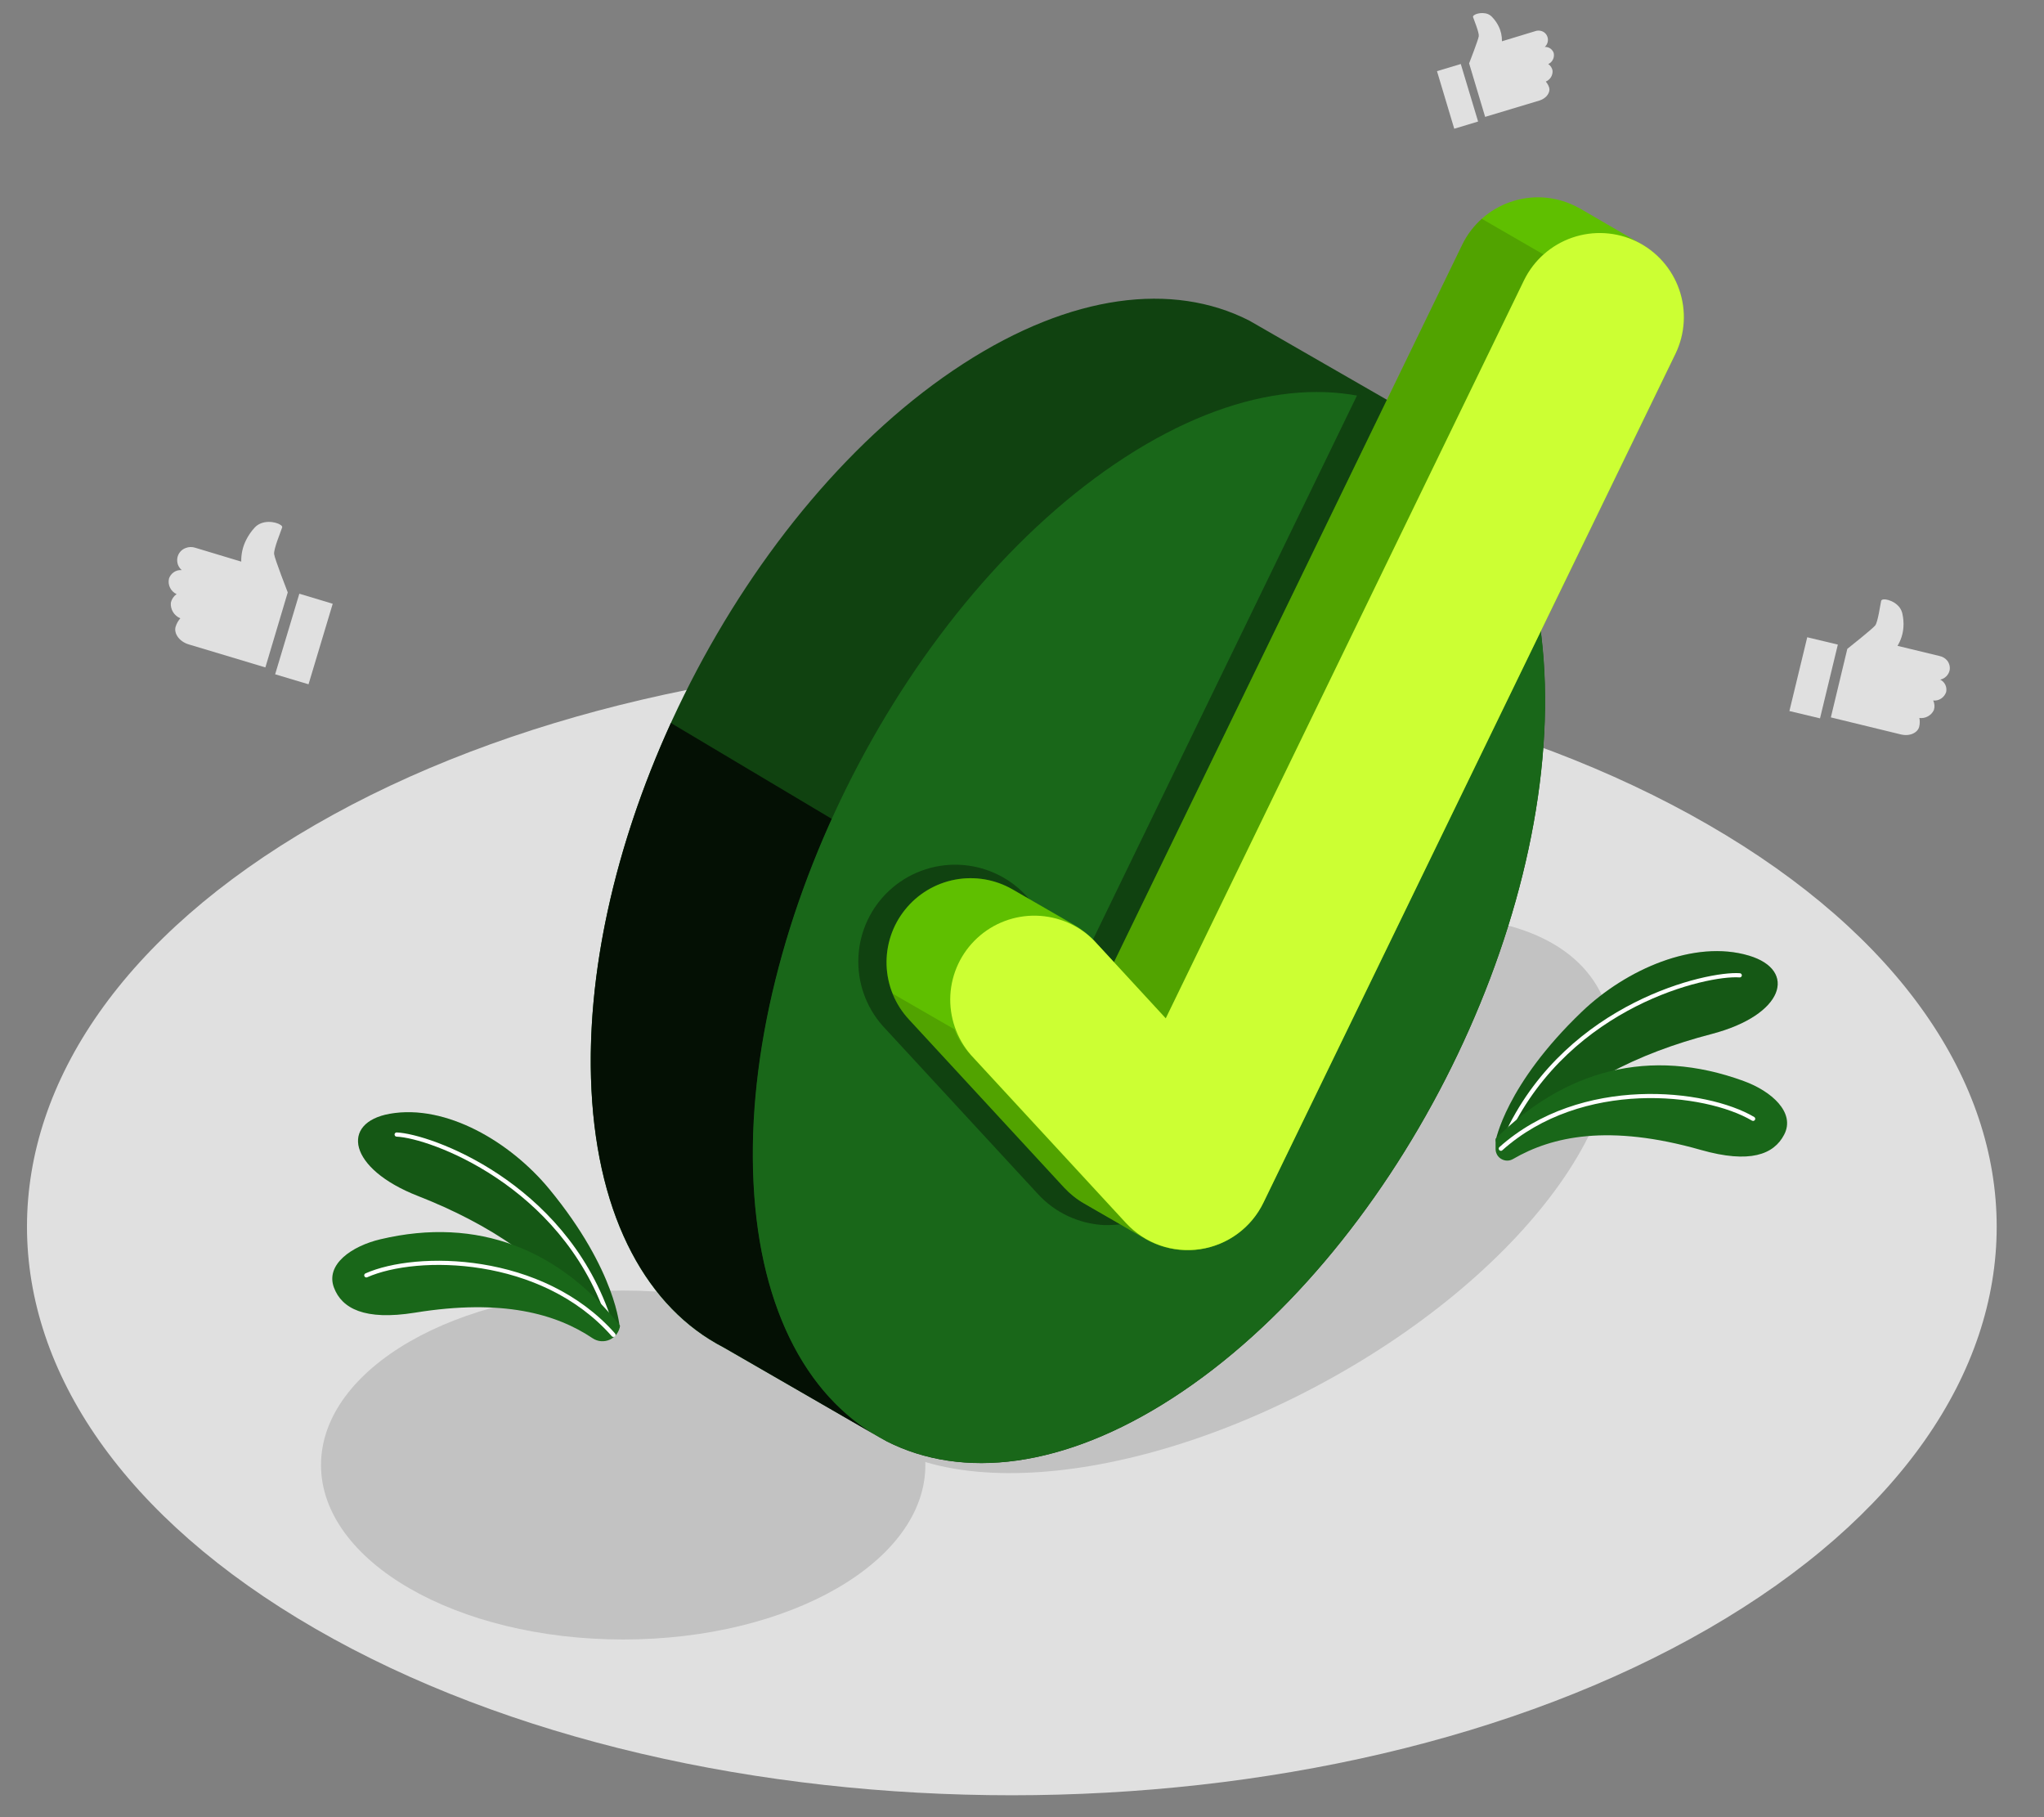 <svg width="36" height="32" viewBox="0 0 36 32" fill="none" xmlns="http://www.w3.org/2000/svg">
<rect x="0" y="0" width="36" height="32" fill="#808080" stroke="none"/>
<path d="M5.555 28.682C-1.218 24.771 -1.218 18.43 5.555 14.523C12.328 10.615 23.311 10.612 30.086 14.523C36.862 18.433 36.859 24.774 30.086 28.682C23.313 32.59 12.329 32.593 5.555 28.682Z" fill="#E0E0E0"/>
<path d="M10.976 28.871C13.915 28.871 16.298 27.495 16.298 25.799C16.298 24.102 13.915 22.726 10.976 22.726C8.037 22.726 5.654 24.102 5.654 25.799C5.654 27.495 8.037 28.871 10.976 28.871Z" fill="#C2C2C2"/>
<path d="M23.277 24.363C26.967 22.372 29.156 19.27 28.166 17.433C27.175 15.597 23.381 15.722 19.69 17.712C15.999 19.703 13.811 22.805 14.801 24.641C15.792 26.478 19.587 26.353 23.277 24.363Z" fill="#C2C2C2"/>
<path d="M26.949 20C27.687 19.12 28.843 18.547 30.143 18.209C31.427 17.875 31.657 17.085 30.806 16.829C29.842 16.539 28.639 17.072 27.862 17.815C26.511 19.108 26.341 20.097 26.341 20.097L26.949 20Z" fill="#196719"/>
<path opacity="0.15" d="M26.949 20C27.687 19.12 28.843 18.547 30.143 18.209C31.427 17.875 31.657 17.085 30.806 16.829C29.842 16.539 28.639 17.072 27.862 17.815C26.511 19.108 26.341 20.097 26.341 20.097L26.949 20Z" fill="black"/>
<path d="M26.569 19.947C26.564 19.948 26.558 19.948 26.553 19.947C26.548 19.945 26.544 19.942 26.541 19.938C26.538 19.934 26.535 19.93 26.534 19.925C26.532 19.921 26.532 19.916 26.532 19.911C26.532 19.906 26.533 19.901 26.536 19.897C27.631 17.649 30.057 17.096 30.644 17.138C30.654 17.139 30.663 17.143 30.669 17.151C30.676 17.158 30.679 17.168 30.678 17.178C30.678 17.188 30.673 17.197 30.665 17.203C30.658 17.21 30.648 17.213 30.638 17.212C30.063 17.169 27.681 17.716 26.603 19.93C26.599 19.935 26.594 19.939 26.588 19.942C26.582 19.945 26.576 19.947 26.569 19.947Z" fill="white"/>
<path d="M26.341 20.234C26.341 20.27 26.351 20.305 26.369 20.337C26.387 20.368 26.413 20.394 26.445 20.411C26.476 20.429 26.512 20.438 26.548 20.438C26.584 20.438 26.619 20.427 26.65 20.409C27.337 20.01 28.337 19.789 29.957 20.25C30.819 20.495 31.243 20.331 31.424 19.98C31.626 19.591 31.199 19.214 30.712 19.037C29.054 18.43 27.558 18.844 26.341 20.053V20.234Z" fill="#196719"/>
<path d="M26.436 20.266C26.43 20.266 26.425 20.265 26.42 20.263C26.415 20.261 26.411 20.258 26.407 20.254C26.4 20.247 26.396 20.237 26.396 20.227C26.396 20.217 26.4 20.208 26.407 20.201C27.839 18.921 30.056 19.171 30.896 19.67C30.904 19.675 30.91 19.683 30.913 19.692C30.915 19.702 30.914 19.712 30.909 19.721C30.904 19.729 30.896 19.735 30.886 19.738C30.876 19.74 30.866 19.739 30.857 19.734C30.033 19.245 27.861 19.001 26.457 20.258C26.451 20.263 26.444 20.266 26.436 20.266Z" fill="white"/>
<path d="M10.323 23.217C9.694 22.256 8.613 21.551 7.362 21.061C6.127 20.579 5.992 19.768 6.867 19.613C7.859 19.439 8.991 20.111 9.674 20.939C10.864 22.384 10.915 23.387 10.915 23.387L10.323 23.217Z" fill="#196719"/>
<path opacity="0.15" d="M10.323 23.217C9.694 22.256 8.613 21.551 7.362 21.061C6.127 20.579 5.992 19.768 6.867 19.613C7.859 19.439 8.991 20.111 9.674 20.939C10.864 22.384 10.915 23.387 10.915 23.387L10.323 23.217Z" fill="black"/>
<path d="M10.703 23.211C10.709 23.212 10.714 23.212 10.72 23.211C10.729 23.207 10.737 23.201 10.741 23.192C10.745 23.183 10.746 23.172 10.743 23.163C9.919 20.802 7.579 19.967 6.988 19.942C6.978 19.941 6.969 19.945 6.962 19.951C6.954 19.958 6.95 19.967 6.949 19.977C6.949 19.987 6.953 19.996 6.959 20.004C6.966 20.011 6.975 20.016 6.985 20.016C7.562 20.04 9.862 20.865 10.672 23.19C10.675 23.196 10.679 23.201 10.685 23.205C10.69 23.208 10.697 23.21 10.703 23.211Z" fill="white"/>
<path d="M10.921 23.341C10.915 23.395 10.895 23.445 10.864 23.489C10.833 23.532 10.791 23.567 10.742 23.59C10.694 23.612 10.64 23.622 10.587 23.618C10.533 23.614 10.482 23.596 10.437 23.566C9.802 23.14 8.856 22.864 7.306 23.116C6.422 23.258 6.02 23.042 5.882 22.675C5.728 22.265 6.197 21.942 6.701 21.823C8.419 21.417 9.856 22.004 10.922 23.347L10.921 23.341Z" fill="#196719"/>
<path d="M10.802 23.543C10.808 23.544 10.813 23.543 10.818 23.542C10.823 23.54 10.828 23.537 10.832 23.534C10.838 23.527 10.842 23.517 10.842 23.507C10.842 23.497 10.838 23.488 10.832 23.481C9.558 22.041 7.329 22.027 6.437 22.424C6.428 22.428 6.421 22.435 6.417 22.445C6.413 22.454 6.414 22.464 6.418 22.473C6.422 22.483 6.429 22.49 6.439 22.493C6.448 22.497 6.458 22.497 6.468 22.492C7.342 22.104 9.53 22.118 10.775 23.53C10.779 23.534 10.783 23.537 10.787 23.54C10.792 23.542 10.797 23.543 10.802 23.543Z" fill="white"/>
<path d="M24.877 7.298L24.865 7.292L22.009 5.649L21.992 5.64C20.658 4.966 18.878 5.169 16.963 6.407C13.117 8.894 10.186 14.619 10.417 19.195C10.531 21.474 11.411 23.038 12.739 23.726L12.75 23.732L15.607 25.376L15.62 25.384C16.955 26.058 18.736 25.858 20.652 24.619C24.499 22.131 27.43 16.406 27.199 11.831C27.086 9.55 26.206 7.986 24.877 7.298Z" fill="#104210"/>
<path d="M15.509 25.323L12.754 23.73L12.74 23.722C11.412 23.033 10.533 21.469 10.418 19.192C10.315 17.152 10.842 14.884 11.796 12.778L11.815 12.731L14.653 14.422C13.697 16.527 13.172 18.795 13.274 20.836C13.383 23.068 14.227 24.613 15.509 25.323Z" fill="#041004"/>
<path d="M20.654 24.617C24.5 22.13 27.431 16.405 27.201 11.829C26.97 7.254 23.664 5.563 19.818 8.05C15.972 10.537 13.04 16.262 13.271 20.837C13.502 25.411 16.808 27.104 20.654 24.617Z" fill="#196719"/>
<path d="M23.911 6.943L19.09 16.875L18.053 15.751C17.744 15.429 17.32 15.241 16.874 15.228C16.427 15.214 15.993 15.377 15.665 15.68C15.337 15.983 15.141 16.402 15.119 16.849C15.097 17.295 15.25 17.732 15.547 18.066L18.281 21.027C18.581 21.354 18.998 21.549 19.441 21.573C19.473 21.573 19.504 21.573 19.535 21.573C19.618 21.572 19.701 21.566 19.783 21.555C20.058 21.514 20.319 21.408 20.544 21.243C20.768 21.079 20.948 20.862 21.07 20.612L26.599 9.225C26.032 7.96 25.088 7.176 23.911 6.943Z" fill="#104210"/>
<path d="M27.827 3.672C27.797 3.655 27.765 3.639 27.734 3.624C27.38 3.452 26.974 3.428 26.602 3.557C26.231 3.685 25.926 3.955 25.754 4.308L19.62 16.944L19.271 16.569C19.17 16.459 19.053 16.366 18.923 16.291C18.741 16.187 17.963 15.736 17.837 15.664C17.53 15.486 17.17 15.425 16.822 15.49C16.473 15.556 16.16 15.744 15.939 16.021C15.717 16.297 15.603 16.644 15.615 16.998C15.628 17.353 15.767 17.691 16.008 17.951L18.741 20.912C18.844 21.023 18.963 21.118 19.094 21.193C19.273 21.294 20.047 21.743 20.174 21.817C20.351 21.919 20.546 21.983 20.748 22.006C20.951 22.03 21.155 22.011 21.35 21.951C21.545 21.892 21.725 21.793 21.88 21.66C22.034 21.528 22.16 21.365 22.249 21.182L29.506 6.234C29.669 5.897 29.699 5.511 29.59 5.153C29.48 4.795 29.239 4.492 28.915 4.304L27.827 3.672Z" fill="#70E000"/>
<path opacity="0.15" d="M27.827 3.672C27.797 3.655 27.765 3.639 27.734 3.624C27.38 3.452 26.974 3.428 26.602 3.557C26.231 3.685 25.926 3.955 25.754 4.308L19.62 16.944L19.271 16.569C19.17 16.459 19.053 16.366 18.923 16.291C18.741 16.187 17.963 15.736 17.837 15.664C17.53 15.486 17.17 15.425 16.822 15.49C16.473 15.556 16.16 15.744 15.939 16.021C15.717 16.297 15.603 16.644 15.615 16.998C15.628 17.353 15.767 17.691 16.008 17.951L18.741 20.912C18.844 21.023 18.963 21.118 19.094 21.193C19.273 21.294 20.047 21.743 20.174 21.817C20.351 21.919 20.546 21.983 20.748 22.006C20.951 22.03 21.155 22.011 21.35 21.951C21.545 21.892 21.725 21.793 21.88 21.66C22.034 21.528 22.16 21.365 22.249 21.182L29.506 6.234C29.669 5.897 29.699 5.511 29.59 5.153C29.48 4.795 29.239 4.492 28.915 4.304L27.827 3.672Z" fill="black"/>
<path opacity="0.15" d="M20.171 21.814C20.045 21.739 19.272 21.289 19.091 21.19C18.96 21.115 18.841 21.02 18.738 20.909L16.005 17.948C15.884 17.816 15.788 17.664 15.722 17.498L16.809 18.125C16.875 18.292 16.971 18.444 17.093 18.575L19.826 21.536C19.927 21.645 20.043 21.738 20.171 21.814Z" fill="black"/>
<path opacity="0.15" d="M27.185 4.481C27.043 4.609 26.926 4.764 26.842 4.936L20.533 17.933L19.62 16.944L25.754 4.308C25.838 4.135 25.955 3.981 26.098 3.853L27.185 4.481Z" fill="black"/>
<path d="M28.821 4.251C28.468 4.081 28.061 4.057 27.69 4.185C27.319 4.313 27.014 4.584 26.842 4.936L20.532 17.933L19.272 16.566C19.002 16.292 18.636 16.134 18.251 16.125C17.867 16.116 17.494 16.257 17.212 16.518C16.929 16.779 16.759 17.14 16.738 17.524C16.718 17.908 16.847 18.285 17.099 18.576L19.832 21.537C19.996 21.714 20.2 21.849 20.427 21.929C20.655 22.009 20.898 22.032 21.137 21.997C21.375 21.962 21.601 21.869 21.796 21.726C21.99 21.584 22.147 21.396 22.252 21.179L29.509 6.231C29.68 5.877 29.704 5.47 29.575 5.099C29.446 4.728 29.175 4.423 28.821 4.251Z" fill="#CCFF33"/>
<path d="M26.033 2.14L25.613 2.267L25.309 1.253L25.728 1.127L26.033 2.14Z" fill="#E0E0E0"/>
<path d="M27.344 1.241C27.348 1.282 27.338 1.323 27.317 1.358C27.295 1.393 27.263 1.421 27.225 1.437C27.253 1.468 27.273 1.504 27.285 1.544C27.308 1.619 27.245 1.728 27.118 1.769L26.157 2.058L25.875 1.116C25.875 1.116 26.037 0.7 26.045 0.637C26.054 0.575 25.958 0.344 25.944 0.3C25.931 0.257 26.087 0.2 26.209 0.249C26.238 0.262 26.264 0.281 26.284 0.304C26.328 0.351 26.366 0.404 26.394 0.462C26.435 0.544 26.455 0.636 26.453 0.727L27.035 0.55C27.075 0.535 27.119 0.535 27.159 0.55C27.186 0.56 27.209 0.577 27.227 0.599C27.244 0.621 27.256 0.647 27.261 0.675C27.265 0.703 27.263 0.732 27.253 0.758C27.244 0.785 27.227 0.809 27.206 0.827C27.24 0.824 27.275 0.834 27.304 0.853C27.332 0.873 27.354 0.901 27.365 0.934C27.373 0.973 27.369 1.013 27.351 1.048C27.334 1.084 27.305 1.112 27.269 1.128C27.308 1.154 27.335 1.195 27.344 1.241Z" fill="#E0E0E0"/>
<path d="M32.055 12.65L31.516 12.521L31.83 11.222L32.369 11.351L32.055 12.65Z" fill="#E0E0E0"/>
<path d="M34.06 12.504C34.038 12.552 34.001 12.59 33.955 12.615C33.91 12.64 33.857 12.65 33.805 12.643C33.815 12.694 33.814 12.747 33.802 12.797C33.778 12.899 33.641 12.973 33.479 12.933L32.246 12.633L32.536 11.426C32.536 11.426 32.979 11.076 33.028 11.013C33.076 10.949 33.118 10.638 33.132 10.581C33.145 10.523 33.351 10.562 33.454 10.694C33.479 10.727 33.496 10.764 33.505 10.804C33.523 10.883 33.53 10.965 33.524 11.046C33.516 11.162 33.48 11.274 33.42 11.373L34.164 11.553C34.217 11.564 34.264 11.594 34.298 11.636C34.316 11.66 34.329 11.688 34.336 11.718C34.343 11.748 34.343 11.778 34.337 11.808C34.327 11.848 34.306 11.884 34.277 11.912C34.248 11.94 34.212 11.96 34.172 11.968C34.211 11.987 34.243 12.019 34.262 12.059C34.281 12.098 34.286 12.143 34.277 12.186C34.261 12.233 34.23 12.274 34.189 12.301C34.147 12.329 34.098 12.341 34.048 12.336C34.074 12.388 34.078 12.449 34.06 12.504Z" fill="#E0E0E0"/>
<path d="M4.846 11.874L5.434 12.05L5.86 10.632L5.272 10.455L4.846 11.874Z" fill="#E0E0E0"/>
<path d="M3.009 10.613C3.004 10.67 3.017 10.728 3.047 10.777C3.077 10.827 3.122 10.866 3.176 10.888C3.138 10.931 3.11 10.982 3.093 11.037C3.06 11.148 3.149 11.295 3.325 11.348L4.674 11.753L5.068 10.432C5.068 10.432 4.84 9.849 4.828 9.758C4.817 9.666 4.952 9.347 4.97 9.286C4.985 9.236 4.771 9.146 4.595 9.216C4.554 9.232 4.516 9.257 4.486 9.29C4.424 9.357 4.372 9.433 4.332 9.515C4.274 9.632 4.246 9.76 4.249 9.89L3.44 9.646C3.383 9.627 3.321 9.629 3.266 9.652C3.229 9.666 3.196 9.69 3.171 9.721C3.146 9.751 3.13 9.788 3.123 9.827C3.117 9.866 3.121 9.906 3.134 9.944C3.148 9.981 3.171 10.014 3.201 10.04C3.152 10.035 3.103 10.048 3.063 10.075C3.022 10.102 2.991 10.143 2.976 10.189C2.964 10.243 2.97 10.3 2.995 10.35C3.019 10.399 3.06 10.439 3.11 10.462C3.059 10.498 3.023 10.552 3.009 10.613Z" fill="#E0E0E0"/>
</svg>
